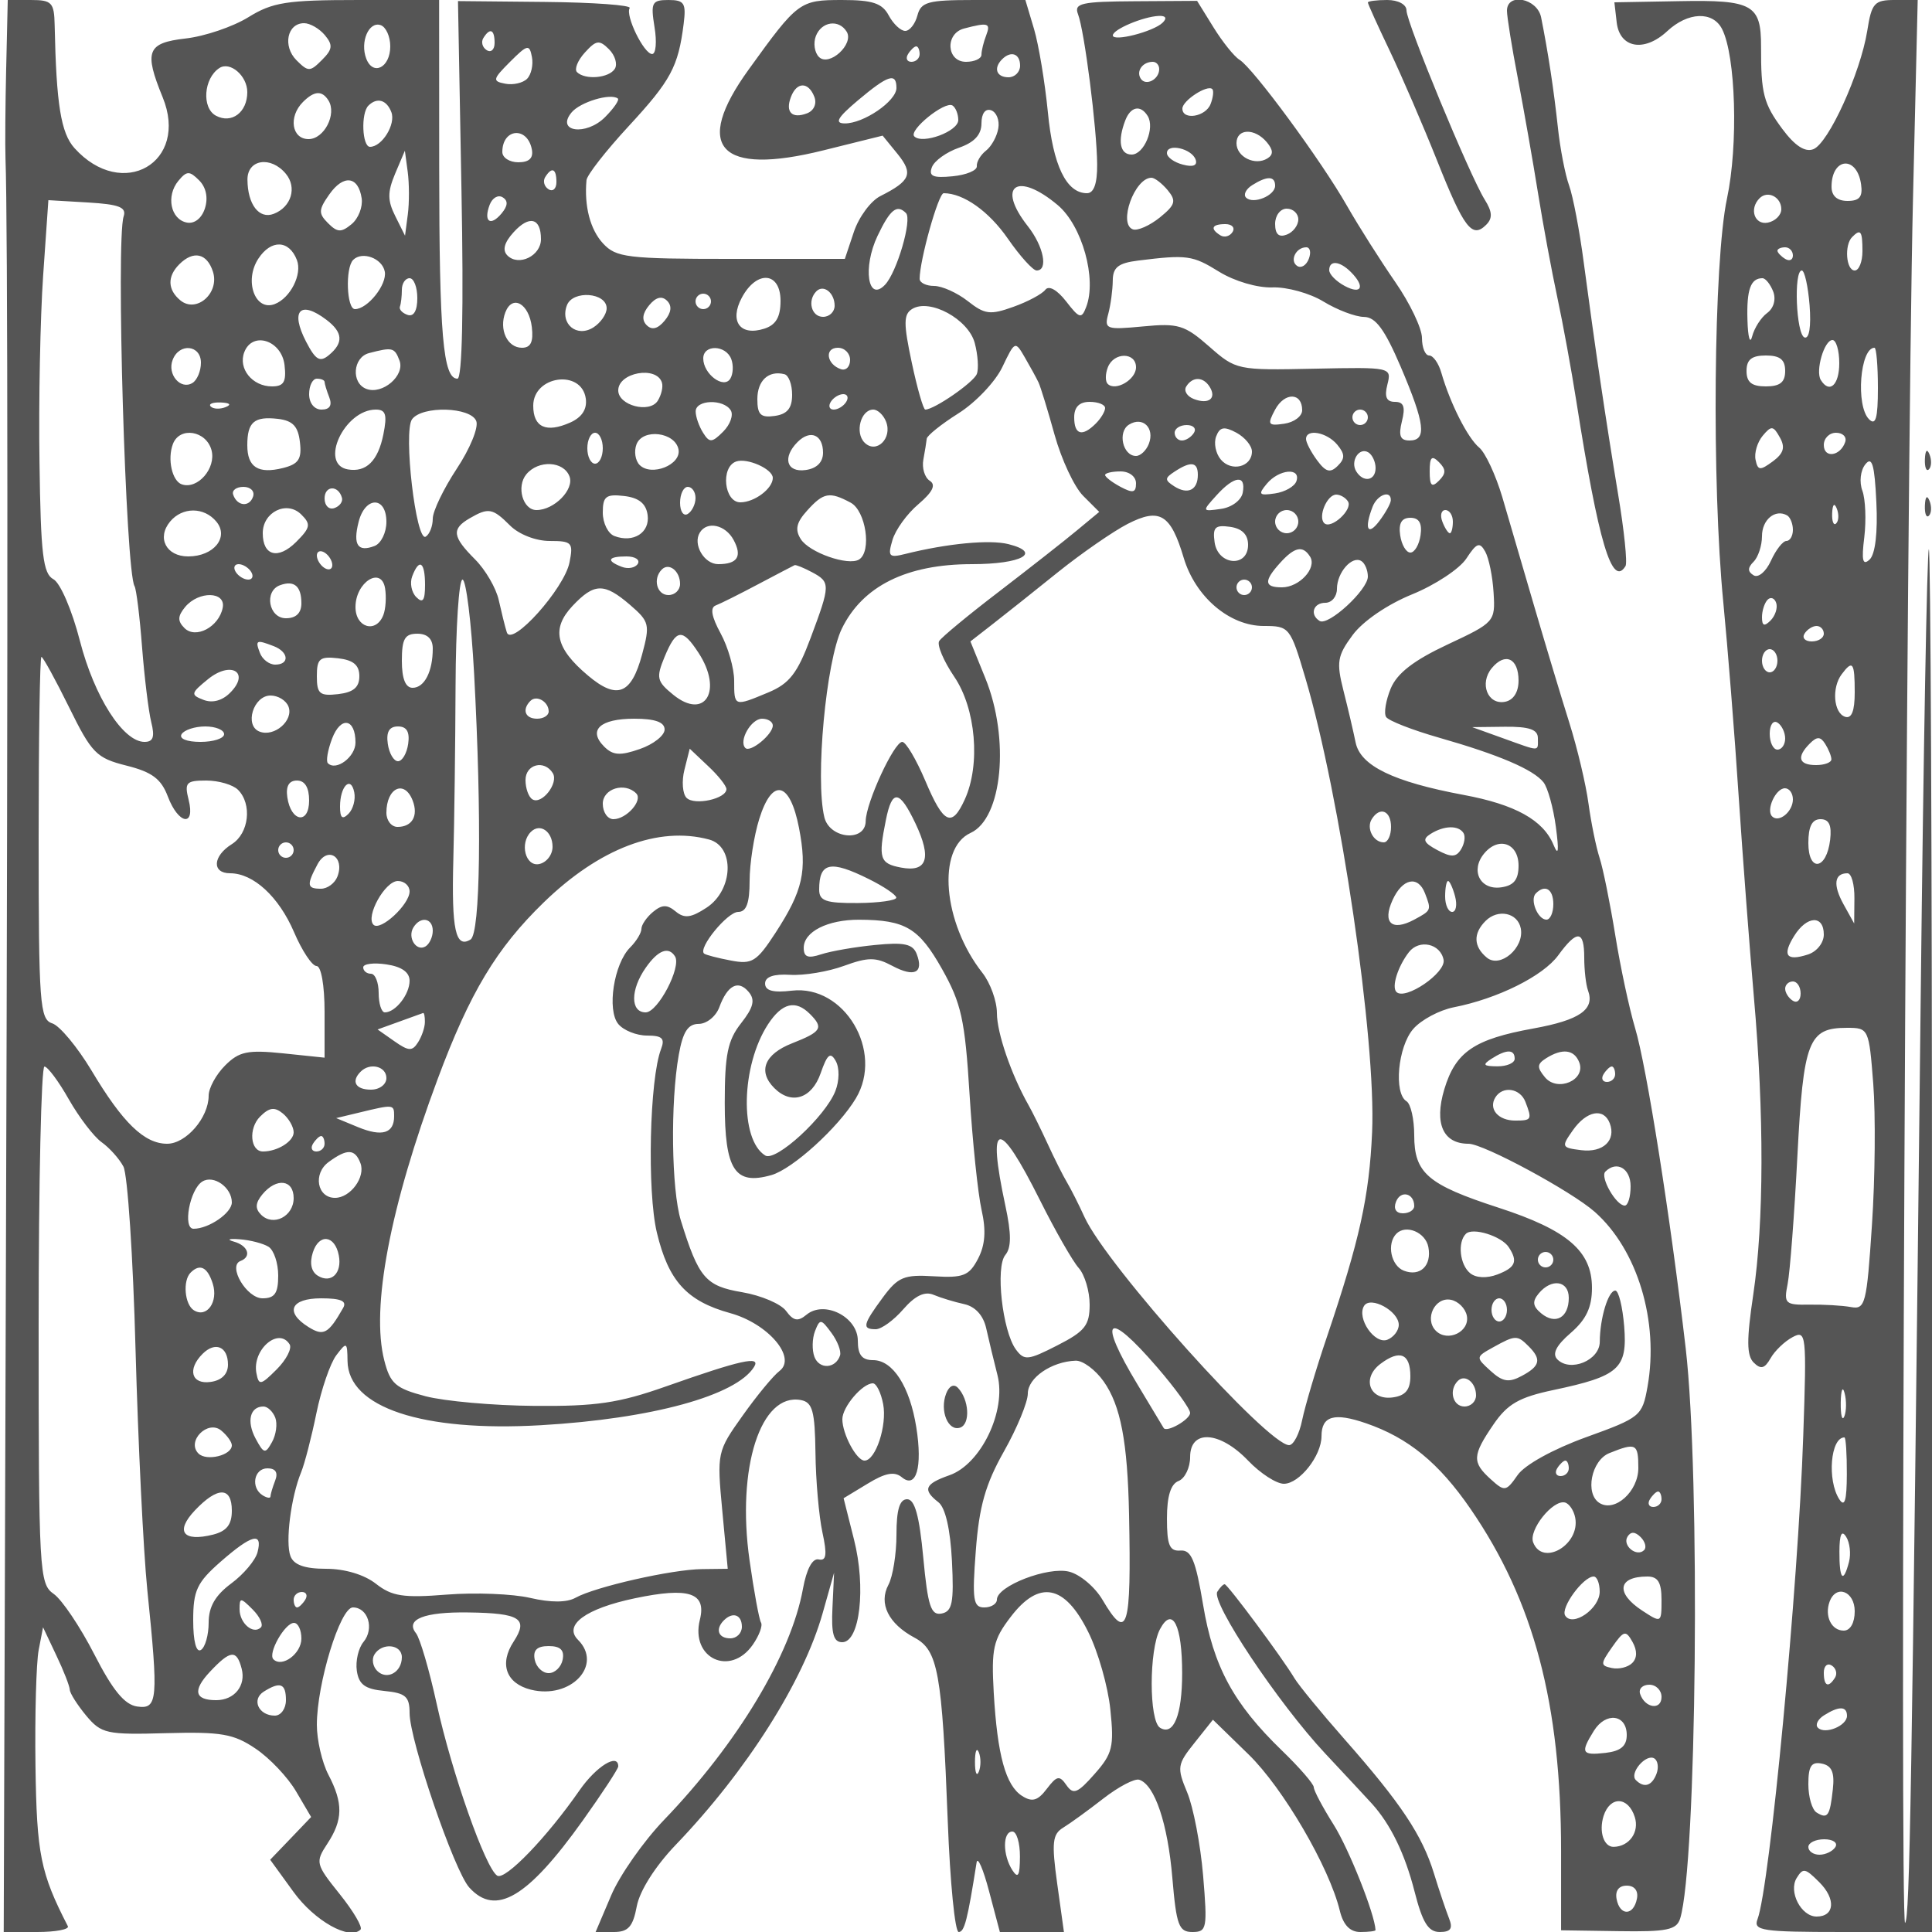 <svg xmlns="http://www.w3.org/2000/svg" version="1.0" width="250" height="250" viewBox="0 0 250 250" preserveAspectRatio="xMidYMid meet">
<g transform="translate(0,250) scale(0.01,-0.01)" fill="#555555" stroke="none">
<path d="M80 24125 c-11 -481 -15 -1010 -9 -1175 30 -789 33 -6102 6 -14125 l-29 -8825 434 0 c239 0 417 34 396 75 -354 688 -403 932 -419 2075 -9 660 10 1333 41 1497 l57 296 171 -362 c95 -198 173 -399 175 -446 2 -47 98 -197 212 -335 196 -234 263 -249 1036 -227 712 19 872 -8 1157 -201 182 -122 418 -372 524 -554 l194 -330 -265 -277 -265 -276 301 -415 c272 -376 725 -631 868 -489 30 31 -91 237 -269 459 -312 389 -318 412 -160 653 203 309 206 524 13 893 -82 158 -149 448 -149 644 0 535 302 1520 466 1520 196 0 280 -274 138 -446 -66 -79 -105 -247 -87 -373 26 -179 106 -238 358 -262 273 -27 325 -72 325 -286 0 -353 578 -2043 772 -2257 342 -378 755 -134 1470 868 252 353 458 668 458 699 0 177 -284 2 -500 -308 -423 -610 -963 -1170 -1066 -1106 -152 94 -588 1332 -783 2221 -96 440 -217 852 -268 916 -143 179 104 278 679 269 668 -9 778 -80 585 -376 -190 -289 -99 -542 221 -623 516 -129 939 317 611 645 -191 191 100 404 734 537 703 148 931 72 843 -278 -124 -497 392 -741 684 -324 83 119 132 249 107 289 -24 39 -91 402 -148 805 -170 1196 144 2173 666 2073 149 -29 180 -143 187 -684 4 -357 45 -820 90 -1028 63 -290 51 -372 -48 -350 -81 18 -157 -123 -204 -380 -154 -850 -846 -2001 -1798 -2991 -264 -275 -572 -714 -683 -975 l-202 -475 235 0 c188 0 248 68 298 334 38 200 238 516 503 793 920 959 1652 2115 1902 2999 l148 524 -21 -450 c-17 -341 14 -450 126 -450 229 0 310 710 152 1331 l-134 532 312 189 c227 139 346 161 441 83 187 -156 270 129 188 644 -84 530 -304 871 -559 871 -145 0 -198 68 -198 252 0 308 -435 527 -665 335 -110 -91 -168 -80 -263 49 -67 92 -323 201 -569 243 -474 80 -563 185 -793 928 -122 397 -137 1527 -27 2143 53 298 118 400 258 401 102 0 222 96 266 214 106 289 247 361 382 198 85 -102 61 -199 -100 -404 -173 -220 -211 -406 -211 -1032 0 -868 130 -1068 605 -932 275 79 867 617 1092 993 364 609 -149 1472 -828 1393 -242 -29 -347 -1 -347 92 0 88 111 126 325 113 179 -11 492 41 696 116 313 114 412 114 625 0 285 -152 410 -92 316 153 -50 130 -161 155 -538 117 -260 -25 -575 -80 -699 -121 -170 -56 -225 -36 -225 84 0 209 308 365 718 364 598 -3 771 -106 1070 -635 252 -448 298 -656 358 -1626 38 -611 108 -1283 155 -1493 61 -269 47 -456 -46 -634 -115 -219 -190 -249 -570 -226 -387 24 -465 -8 -662 -275 -258 -350 -272 -410 -91 -410 73 0 233 116 356 258 154 177 278 236 393 187 93 -39 271 -93 395 -120 143 -31 248 -146 285 -312 32 -145 98 -418 146 -607 118 -464 -214 -1154 -623 -1296 -319 -112 -349 -187 -141 -349 90 -70 154 -349 175 -760 27 -540 4 -653 -134 -680 -138 -27 -178 95 -237 723 -51 543 -110 756 -209 756 -97 0 -138 -135 -138 -457 0 -251 -47 -543 -104 -650 -129 -242 -1 -503 337 -684 305 -163 357 -447 431 -2384 30 -784 93 -1425 141 -1425 75 0 114 154 232 900 13 82 86 -86 162 -375 l139 -525 414 0 415 0 -87 625 c-74 532 -62 640 77 725 90 55 325 225 521 378 196 152 405 262 464 242 200 -65 369 -567 428 -1271 52 -613 84 -699 259 -699 188 0 196 46 139 731 -34 402 -127 886 -206 1075 -135 323 -129 362 95 642 l238 299 461 -449 c446 -434 1045 -1459 1181 -2023 45 -185 132 -275 265 -275 109 0 198 11 197 25 -9 207 -344 1049 -541 1362 -142 225 -258 444 -258 486 0 42 -186 257 -414 477 -625 605 -885 1085 -1018 1883 -97 580 -153 714 -294 703 -140 -11 -174 69 -174 414 0 289 49 447 150 486 82 32 150 172 150 311 0 360 383 336 750 -47 158 -165 366 -300 463 -300 201 0 487 362 487 616 0 262 164 309 576 167 547 -188 942 -512 1351 -1106 821 -1194 1173 -2524 1173 -4429 l0 -1026 743 -11 c627 -10 752 16 798 164 214 693 263 5722 72 7375 -198 1699 -506 3652 -656 4150 -74 248 -190 788 -256 1200 -67 413 -158 863 -203 1000 -45 138 -109 453 -143 700 -33 248 -145 720 -249 1050 -104 330 -307 1005 -452 1500 -144 495 -331 1133 -415 1419 -85 285 -219 573 -298 639 -149 123 -376 572 -490 967 -35 124 -106 225 -158 225 -51 0 -93 102 -93 226 0 125 -156 451 -346 725 -190 275 -472 719 -625 987 -334 586 -1215 1782 -1389 1888 -68 41 -220 230 -337 419 l-213 344 -802 -5 c-697 -4 -793 -26 -739 -167 84 -218 244 -1475 248 -1942 2 -249 -42 -375 -132 -375 -267 0 -440 359 -506 1050 -38 385 -118 869 -179 1075 l-112 375 -672 0 c-589 0 -679 -25 -725 -200 -29 -110 -100 -200 -158 -200 -58 0 -154 90 -213 200 -85 159 -209 200 -604 200 -548 0 -573 -18 -1208 -899 -728 -1007 -380 -1382 968 -1046 l765 190 194 -238 c205 -254 168 -347 -223 -544 -124 -62 -278 -270 -343 -463 l-117 -350 -1472 0 c-1343 0 -1488 17 -1657 200 -166 179 -245 482 -214 819 6 66 252 381 547 700 545 590 640 767 710 1321 34 270 9 310 -197 310 -214 0 -231 -33 -180 -350 32 -192 18 -350 -31 -349 -106 1 -350 499 -290 595 23 37 -468 73 -1090 79 l-1132 11 45 -2443 c29 -1548 10 -2443 -52 -2443 -186 0 -235 562 -236 2724 l-1 2176 -1054 0 c-916 0 -1102 -29 -1415 -223 -199 -123 -564 -247 -812 -275 -498 -57 -540 -165 -297 -759 347 -846 -521 -1347 -1141 -659 -175 195 -235 567 -256 1591 -6 293 -37 325 -307 325 l-300 0 -20 -875z m14965 582 c-119 -117 -645 -251 -645 -165 0 77 392 243 595 252 91 4 109 -29 50 -87z m-10841 -162 c106 -128 100 -184 -38 -321 -154 -155 -178 -155 -330 -3 -181 182 -120 479 99 479 77 0 198 -70 269 -155z m846 -145 c0 -274 -223 -388 -311 -158 -82 215 33 484 186 433 69 -23 125 -147 125 -275z m5906 190 c99 -160 -227 -459 -359 -327 -57 57 -75 179 -40 270 73 189 297 222 399 57z m1805 -48 c-34 -87 -61 -200 -61 -250 0 -51 -90 -92 -200 -92 -253 0 -274 366 -25 431 313 82 347 71 286 -89z m-6361 -98 c0 -86 -46 -128 -102 -93 -56 35 -75 105 -44 156 86 139 146 113 146 -63z m1556 -334 c-75 -121 -384 -148 -490 -43 -36 37 9 151 102 253 147 162 187 167 312 43 79 -79 113 -193 76 -253z m-1136 -130 c-54 -54 -182 -83 -283 -63 -168 32 -162 58 63 283 225 225 251 231 283 63 20 -101 -9 -229 -63 -283z m5080 320 c0 -55 -48 -100 -106 -100 -58 0 -78 45 -44 100 34 55 82 100 106 100 24 0 44 -45 44 -100z m1300 -150 c0 -82 -68 -150 -150 -150 -156 0 -198 118 -83 233 115 115 233 73 233 -83z m-10000 -342 c0 -262 -203 -414 -406 -305 -186 100 -159 483 44 616 139 92 362 -100 362 -311z m11800 298 c0 -136 -176 -225 -240 -122 -60 97 26 216 157 216 46 0 83 -42 83 -94z m-3400 -244 c0 -171 -428 -463 -671 -459 -134 2 -91 76 171 297 391 329 500 365 500 162z m-1062 -116 c34 -88 -6 -178 -94 -212 -196 -75 -285 15 -209 212 75 198 227 198 303 0z m5127 -92 c-63 -166 -365 -215 -365 -59 0 103 324 314 387 252 21 -21 11 -108 -22 -193z m-11414 45 c109 -177 -57 -499 -258 -499 -219 0 -263 290 -73 480 147 147 248 152 331 19z m3577 -216 c-246 -245 -640 -189 -432 62 111 134 500 252 598 181 25 -17 -50 -127 -166 -243z m-2764 66 c60 -156 -120 -449 -276 -449 -102 0 -120 435 -21 533 111 111 236 76 297 -84z m7336 -103 c0 -146 -462 -317 -569 -211 -78 78 395 461 494 400 41 -26 75 -111 75 -189z m518 -106 c-17 -105 -89 -235 -160 -290 -70 -55 -123 -145 -118 -200 6 -55 -136 -114 -314 -131 -254 -25 -312 1 -267 118 31 82 188 195 349 251 200 69 292 169 292 315 0 128 50 196 125 170 69 -24 111 -129 93 -233z m1933 159 c96 -155 -47 -499 -208 -499 -151 0 -184 177 -82 442 69 180 198 206 290 57z m-7969 -432 c22 -113 -35 -167 -175 -167 -114 0 -207 60 -207 133 0 307 324 335 382 34z m9511 92 c84 -101 86 -160 7 -209 -160 -99 -400 19 -400 197 0 192 237 199 393 12z m-921 -226 c25 -75 -35 -98 -166 -63 -113 29 -206 96 -206 149 0 133 325 58 372 -86z m-10195 -708 l-36 -275 -126 253 c-102 203 -102 311 -2 550 l126 297 37 -275 c20 -151 21 -399 1 -550z m-1578 526 c147 -177 70 -431 -157 -518 -189 -73 -338 121 -340 442 -2 264 303 311 497 76z m-1047 -446 c-41 -129 -135 -204 -234 -185 -211 41 -272 344 -110 540 109 131 144 131 269 6 90 -90 118 -225 75 -361z m4548 339 c0 -86 -46 -128 -102 -93 -56 35 -75 105 -44 156 86 139 146 113 146 -63z m-2520 -211 c16 -110 -42 -260 -130 -333 -134 -111 -184 -109 -305 12 -126 126 -124 173 15 371 184 263 377 240 420 -50z m10430 106 c114 -139 100 -189 -103 -354 -131 -105 -287 -174 -347 -153 -194 68 21 668 240 668 42 0 136 -73 210 -161z m1390 58 c0 -129 -285 -245 -376 -154 -38 37 -2 110 79 161 193 122 297 120 297 -7z m-2813 -251 c316 -266 508 -955 368 -1319 -60 -157 -88 -149 -260 74 -117 150 -224 209 -269 149 -42 -55 -228 -155 -415 -221 -297 -107 -369 -98 -588 75 -138 108 -334 196 -436 196 -103 0 -187 42 -187 92 0 241 243 1108 311 1108 256 0 585 -233 832 -590 156 -225 323 -410 371 -410 153 0 91 312 -114 573 -412 523 -139 715 387 273z m-7196 -107 c-146 -175 -238 -107 -154 113 34 88 109 131 167 95 73 -44 68 -110 -13 -208z m-4891 -39 c-101 -303 26 -4599 141 -4785 23 -38 67 -392 97 -786 31 -395 84 -832 119 -973 48 -191 26 -256 -87 -256 -277 0 -649 582 -836 1307 -102 398 -254 750 -343 798 -134 71 -164 321 -180 1515 -12 787 10 1871 47 2410 l68 980 512 -30 c403 -24 501 -62 462 -180z m10123 43 c83 -82 -118 -770 -272 -929 -221 -231 -290 224 -96 633 163 343 251 414 368 296z m5077 -82 c0 -77 -67 -166 -150 -197 -102 -39 -150 5 -150 139 0 108 67 197 150 197 83 0 150 -63 150 -139z m-9800 -256 c0 -216 -289 -356 -434 -211 -68 68 -42 167 80 301 203 224 354 186 354 -90z m8949 93 c-35 -56 -105 -75 -156 -44 -139 86 -113 146 63 146 86 0 128 -46 93 -102z m-12107 -363 c71 -184 -84 -492 -288 -570 -254 -97 -398 303 -211 588 165 252 399 243 499 -18z m13094 16 c-31 -83 -98 -125 -148 -94 -105 65 -21 243 115 243 50 0 65 -67 33 -149z m-14180 -168 c87 -277 -215 -541 -423 -369 -165 137 -170 309 -13 466 183 183 359 144 436 -97z m2223 3 c32 -167 -222 -486 -386 -486 -108 0 -127 533 -23 637 117 117 376 21 409 -151z m10796 -2 c199 -123 496 -210 690 -203 187 7 485 -75 662 -184 178 -108 413 -197 523 -198 150 -1 268 -161 475 -645 315 -739 341 -954 114 -954 -121 0 -145 61 -98 250 47 186 23 250 -91 250 -110 0 -138 65 -97 225 56 223 48 225 -949 204 -994 -21 -1010 -18 -1357 287 -318 279 -401 304 -857 260 -476 -45 -503 -36 -449 163 31 116 57 309 58 430 1 171 71 227 326 259 637 79 706 69 1050 -144z m1705 -4 c189 -189 140 -298 -80 -180 -110 59 -200 150 -200 204 0 132 135 121 280 -24z m-12080 -338 c0 -163 -47 -243 -125 -217 -69 23 -114 72 -100 108 14 37 25 135 25 217 0 83 45 150 100 150 55 0 100 -116 100 -258z m4700 -35 c0 -210 -60 -312 -210 -360 -314 -100 -455 95 -291 401 193 361 501 335 501 -41z m700 -63 c0 -79 -67 -144 -150 -144 -151 0 -206 211 -86 331 93 93 236 -20 236 -187z m-2950 -33 c0 -77 -78 -188 -172 -248 -216 -136 -434 47 -342 287 76 199 514 165 514 -39z m750 -161 c-88 -106 -165 -125 -232 -58 -66 66 -56 152 32 258 88 106 165 125 232 58 66 -66 56 -152 -32 -258z m600 250 c0 -55 -45 -100 -100 -100 -55 0 -100 45 -100 100 0 55 45 100 100 100 55 0 100 -45 100 -100z m-2318 -333 c22 -191 -14 -267 -128 -267 -190 0 -300 236 -215 458 91 236 306 115 343 -191z m5731 -205 c41 -154 53 -334 27 -401 -41 -109 -551 -461 -667 -461 -25 0 -104 274 -175 609 -108 507 -107 624 5 693 227 140 727 -131 810 -440z m-8388 299 c213 -162 222 -298 31 -456 -117 -97 -172 -64 -296 175 -207 401 -76 540 265 281z m-543 -586 c25 -217 -10 -275 -163 -275 -254 0 -440 230 -358 443 106 276 484 154 521 -168z m9757 -225 c26 -55 120 -361 208 -679 89 -318 254 -672 369 -787 l208 -208 -287 -238 c-158 -132 -611 -487 -1007 -791 -397 -303 -746 -592 -777 -642 -31 -50 57 -258 195 -462 280 -412 342 -1137 136 -1588 -168 -369 -275 -318 -512 245 -117 275 -250 500 -297 500 -106 0 -470 -788 -473 -1025 -3 -275 -467 -231 -535 50 -120 494 22 2019 226 2440 269 552 839 835 1683 835 643 0 914 148 473 259 -242 61 -790 9 -1335 -127 -211 -53 -229 -33 -166 179 38 132 189 341 336 465 186 159 230 250 147 303 -66 42 -103 165 -83 273 20 109 40 231 44 272 5 40 189 188 411 328 222 140 477 409 567 598 163 341 166 342 293 122 71 -122 150 -267 176 -322z m-10839 256 c0 -107 -49 -224 -109 -261 -153 -95 -330 110 -257 298 85 224 366 195 366 -37z m2569 30 c75 -195 -221 -448 -429 -368 -199 76 -174 408 35 463 303 79 330 73 394 -95z m4293 19 c31 -80 25 -195 -12 -255 -85 -138 -350 60 -350 262 0 183 291 177 362 -7z m1538 -13 c0 -87 -53 -141 -119 -119 -185 62 -216 277 -39 277 87 0 158 -71 158 -158z m3700 -95 c0 -160 -266 -315 -367 -214 -32 32 -31 128 2 213 76 200 365 200 365 1z m-6135 -197 c18 -55 -7 -161 -54 -236 -106 -167 -511 -60 -511 134 0 233 495 322 565 102z m1685 -158 c0 -175 -63 -251 -225 -274 -182 -26 -225 16 -225 217 0 241 145 375 350 323 55 -13 100 -133 100 -266z m-6050 166 c0 -23 27 -113 61 -200 40 -104 5 -158 -100 -158 -94 0 -161 83 -161 200 0 110 45 200 100 200 55 0 100 -19 100 -42z m3380 -215 c19 -137 -49 -242 -200 -310 -312 -139 -480 -63 -480 217 0 390 625 476 680 93z m8074 150 c92 -149 -15 -230 -206 -156 -88 34 -133 107 -98 162 81 131 221 129 304 -6z m-4704 -193 c-34 -55 -107 -100 -162 -100 -55 0 -72 45 -38 100 34 55 107 100 162 100 55 0 72 -45 38 -100z m5900 -108 c0 -78 -105 -157 -233 -175 -209 -30 -221 -12 -118 181 123 230 351 226 351 -6z m-13931 40 c-72 -29 -159 -26 -192 8 -33 33 26 56 131 52 117 -5 141 -28 61 -60z m6537 -42 c37 -60 -7 -184 -98 -275 -145 -145 -177 -147 -260 -15 -52 83 -96 206 -96 275 -2 154 361 166 454 15z m4844 30 c0 -44 -54 -134 -120 -200 -176 -176 -280 -147 -280 80 0 133 67 200 200 200 110 0 200 -36 200 -80z m-9339 -340 c-69 -344 -222 -495 -460 -454 -375 66 -44 774 362 774 129 0 149 -65 98 -320z m1202 171 c32 -82 -82 -359 -253 -617 -170 -258 -310 -548 -310 -645 0 -98 -41 -202 -91 -233 -126 -78 -293 1361 -177 1519 131 178 761 160 831 -24z m5303 -8 c84 -217 -128 -421 -279 -270 -128 128 -49 427 113 427 58 0 133 -71 166 -157z m6234 57 c0 -55 -45 -100 -100 -100 -55 0 -100 45 -100 100 0 55 45 100 100 100 55 0 100 -45 100 -100z m-13819 -322 c26 -218 -17 -283 -219 -334 -321 -80 -462 10 -462 295 0 300 89 376 396 341 193 -23 262 -96 285 -302z m10985 -21 c-33 -86 -108 -157 -166 -157 -172 0 -242 313 -90 406 177 110 335 -44 256 -249z m584 143 c-34 -55 -104 -100 -156 -100 -52 0 -94 45 -94 100 0 55 70 100 156 100 86 0 128 -45 94 -100z m750 -243 c0 -200 -267 -267 -404 -102 -65 78 -92 212 -59 298 47 123 103 133 262 48 110 -60 201 -169 201 -244z m-13463 18 c62 -233 -178 -511 -383 -443 -127 42 -191 328 -116 524 88 228 431 172 499 -81z m5063 25 c0 -110 -45 -200 -100 -200 -55 0 -100 90 -100 200 0 110 45 200 100 200 55 0 100 -90 100 -200z m980 -16 c37 -199 -351 -353 -503 -201 -57 57 -75 177 -41 267 81 211 501 159 544 -66z m1870 -42 c0 -123 -81 -204 -225 -224 -248 -35 -304 163 -104 363 164 164 329 95 329 -139z m6654 104 c101 -122 102 -180 5 -275 -96 -95 -154 -79 -266 73 -79 107 -143 231 -143 275 0 138 269 89 404 -73z m496 -302 c0 -165 -158 -193 -250 -44 -82 132 38 319 157 246 51 -32 93 -123 93 -202z m-7800 -128 c0 -138 -237 -316 -420 -316 -210 0 -258 455 -55 528 143 51 475 -97 475 -212z m8620 -36 c-93 -93 -120 -67 -120 120 0 187 27 213 120 120 93 -93 93 -147 0 -240z m-11251 56 c65 -169 -197 -436 -427 -436 -177 0 -263 304 -131 463 156 188 482 172 558 -27z m8131 20 c0 -198 -130 -261 -305 -149 -126 81 -126 106 5 191 210 138 300 126 300 -42z m-800 -110 c0 -122 -40 -131 -200 -46 -110 59 -200 128 -200 154 0 25 90 46 200 46 113 0 200 -67 200 -154z m2076 29 c-23 -69 -148 -141 -279 -160 -207 -30 -221 -14 -105 125 157 189 443 215 384 35z m-695 -150 c-18 -98 -143 -191 -282 -210 -246 -35 -247 -34 -58 175 231 256 385 272 340 35z m-12806 -50 c-47 -142 -208 -126 -258 25 -19 55 41 100 133 100 92 0 148 -56 125 -125z m1150 -17 c14 -50 -31 -110 -100 -133 -69 -23 -125 33 -125 125 0 169 179 176 225 8z m4575 -2 c0 -79 -45 -172 -100 -206 -55 -34 -100 31 -100 144 0 113 45 206 100 206 55 0 100 -65 100 -144z m-620 -218 c33 -230 -184 -368 -430 -274 -82 31 -150 168 -150 303 0 210 41 242 275 215 191 -22 284 -97 305 -244z m2627 158 c197 -105 276 -633 109 -736 -140 -86 -644 90 -754 264 -78 123 -57 216 83 370 211 234 289 248 562 102z m6436 15 c65 -105 -221 -366 -308 -280 -83 84 37 369 156 369 53 0 122 -40 152 -89z m554 14 c-2 -41 -69 -162 -150 -269 -150 -198 -196 -99 -86 186 61 159 242 223 236 83z m-14165 -538 c-233 -232 -432 -180 -432 114 0 274 311 426 497 243 129 -127 121 -171 -65 -357z m1168 260 c0 -139 -69 -280 -154 -312 -216 -83 -281 14 -206 310 84 336 360 337 360 2z m-2200 3 c167 -202 -34 -450 -365 -450 -284 0 -409 240 -234 451 159 191 440 191 599 -1z m3800 -50 c115 -115 333 -200 513 -200 288 0 308 -21 256 -279 -68 -339 -750 -1099 -811 -903 -23 72 -69 260 -104 416 -34 156 -173 394 -308 529 -292 292 -305 392 -71 529 246 143 299 134 525 -92z m8717 -418 c152 -507 593 -882 1036 -882 331 0 343 -14 539 -675 451 -1522 916 -4683 863 -5875 -37 -835 -161 -1395 -585 -2650 -140 -412 -283 -896 -320 -1075 -36 -179 -112 -325 -169 -325 -277 0 -2358 2319 -2647 2950 -75 165 -178 368 -227 450 -50 83 -163 308 -251 500 -89 193 -200 418 -247 500 -223 394 -409 934 -409 1190 0 156 -85 391 -189 523 -510 649 -591 1609 -152 1809 412 188 510 1218 191 2003 l-193 475 289 225 c159 124 540 426 846 673 307 246 712 526 900 623 415 212 556 127 725 -439z m1483 468 c0 -82 -67 -150 -150 -150 -82 0 -150 68 -150 150 0 83 68 150 150 150 83 0 150 -67 150 -150z m2000 0 c0 -82 -18 -150 -39 -150 -22 0 -66 68 -97 150 -32 83 -14 150 39 150 53 0 97 -67 97 -150z m-418 -175 c-18 -124 -77 -225 -132 -225 -55 0 -114 101 -132 225 -22 155 19 225 132 225 113 0 154 -70 132 -225z m-8889 -62 c114 -213 50 -313 -199 -313 -183 0 -333 257 -238 409 94 153 331 101 437 -96z m6657 -63 c0 -298 -390 -268 -433 33 -27 194 6 227 200 200 155 -22 233 -100 233 -233z m3177 -621 c23 -373 13 -384 -596 -669 -439 -206 -653 -372 -735 -569 -63 -153 -91 -319 -60 -368 30 -49 338 -169 684 -268 777 -222 1221 -412 1353 -578 55 -70 127 -329 160 -577 42 -317 33 -385 -31 -231 -133 320 -496 521 -1163 645 -910 170 -1334 376 -1397 677 -29 143 -100 446 -158 674 -93 368 -79 450 120 719 133 179 449 395 768 525 298 121 614 330 702 463 134 205 173 219 245 90 47 -84 96 -324 108 -533z m-15027 359 c0 -55 -45 -72 -100 -38 -55 34 -100 107 -100 162 0 55 45 72 100 38 55 -34 100 -107 100 -162z m12653 108 c90 -147 -140 -396 -365 -396 -231 0 -237 80 -23 317 188 208 295 229 388 79z m-8700 -92 c-33 -52 -125 -70 -206 -39 -207 79 -183 135 59 135 113 0 179 -43 147 -96z m9447 -165 c0 -172 -512 -643 -624 -574 -131 81 -83 235 74 235 83 0 150 81 150 180 0 212 196 435 316 360 46 -28 84 -119 84 -201z m-14450 61 c34 -55 17 -100 -38 -100 -55 0 -128 45 -162 100 -34 55 -17 100 38 100 55 0 128 -45 162 -100z m2250 -170 c0 -201 -29 -241 -113 -157 -63 63 -86 184 -53 270 91 239 166 188 166 -113z m3300 14 c0 -79 -67 -144 -150 -144 -151 0 -206 211 -86 331 93 93 236 -20 236 -187z m1707 152 c241 -129 240 -162 -18 -852 -171 -457 -274 -590 -547 -704 -443 -185 -442 -185 -442 152 0 160 -79 436 -175 612 -118 217 -139 334 -63 362 61 23 309 147 550 275 241 127 452 238 470 246 17 7 118 -34 225 -91z m-5546 -553 c-93 -243 -361 -167 -361 102 0 322 335 534 383 242 18 -111 8 -266 -22 -344z m-1061 151 c0 -127 -69 -194 -200 -194 -224 0 -286 353 -75 428 182 66 275 -13 275 -234z m2235 -910 c101 -1881 81 -3362 -46 -3441 -194 -120 -247 125 -223 1028 13 484 26 1498 29 2254 3 756 43 1375 90 1375 46 0 114 -547 150 -1216z m10065 1116 c0 -55 -45 -100 -100 -100 -55 0 -100 45 -100 100 0 55 45 100 100 100 55 0 100 -45 100 -100z m-8046 -228 c249 -215 259 -253 155 -640 -140 -519 -324 -591 -701 -273 -420 353 -476 606 -200 900 282 299 410 302 746 13z m-5272 -36 c-49 -249 -350 -408 -495 -263 -91 91 -89 154 9 273 175 210 528 203 486 -10z m2718 -528 c0 -298 -108 -508 -261 -508 -92 0 -139 118 -139 350 0 283 38 350 200 350 130 0 200 -67 200 -192z m3438 -54 c320 -488 87 -878 -325 -545 -215 175 -225 220 -113 492 151 363 229 373 438 53z m-5496 85 c195 -75 208 -239 19 -239 -77 0 -166 68 -197 150 -65 168 -48 176 178 89z m-2649 -789 c294 -598 354 -659 744 -757 331 -83 449 -172 535 -400 137 -362 358 -398 269 -43 -56 224 -32 250 228 250 160 0 345 -54 411 -120 185 -185 142 -564 -80 -703 -248 -155 -261 -377 -22 -377 301 0 630 -303 827 -762 103 -241 234 -438 291 -438 60 0 104 -251 104 -593 l0 -593 -537 56 c-459 47 -569 24 -750 -157 -117 -117 -213 -293 -213 -391 0 -284 -292 -622 -537 -622 -295 0 -574 269 -979 948 -183 304 -411 579 -508 610 -161 51 -176 249 -176 2399 0 1289 16 2343 36 2343 20 0 181 -293 357 -650z m3757 400 c0 -144 -77 -209 -275 -232 -238 -27 -275 4 -275 232 0 228 37 259 275 232 198 -23 275 -88 275 -232z m15000 -57 c0 -149 -66 -253 -175 -274 -225 -43 -335 238 -171 436 173 208 346 128 346 -162z m-16672 -157 c-102 -103 -230 -137 -345 -92 -169 65 -165 86 58 267 298 243 551 89 287 -175z m755 -179 c69 -179 -183 -398 -374 -324 -200 76 -81 467 142 467 98 0 202 -64 232 -143z m3367 -63 c0 -52 -67 -94 -150 -94 -155 0 -199 118 -86 231 80 80 236 -11 236 -137z m-2500 -403 c0 -185 -251 -373 -357 -267 -27 26 -2 170 54 318 112 295 303 263 303 -51z m4000 169 c0 -77 -144 -191 -320 -252 -255 -89 -348 -83 -462 31 -213 213 -54 361 388 361 271 0 394 -44 394 -140z m1400 52 c0 -116 -291 -354 -355 -291 -90 91 74 379 216 379 76 0 139 -39 139 -88z m-7100 -112 c0 -55 -138 -100 -306 -100 -178 0 -280 42 -244 100 34 55 172 100 306 100 134 0 244 -45 244 -100z m2382 -125 c-18 -124 -77 -225 -132 -225 -55 0 -114 101 -132 225 -22 155 19 225 132 225 113 0 154 -70 132 -225z m14618 75 c0 -180 40 -179 -450 -3 l-400 144 425 5 c313 3 425 -36 425 -146z m-10500 -661 c0 -125 -413 -216 -516 -113 -52 52 -65 217 -27 365 l68 271 237 -224 c131 -122 238 -257 238 -299z m-2247 207 c80 -129 -143 -414 -264 -339 -49 30 -89 142 -89 249 0 205 243 267 353 90z m-3153 -354 c0 -314 -235 -279 -282 41 -21 144 21 217 125 217 102 0 157 -90 157 -258z m509 -173 c-79 -79 -109 -53 -109 94 0 265 140 405 184 185 19 -93 -14 -218 -75 -279z m831 172 c76 -198 -7 -341 -196 -341 -79 0 -144 82 -144 183 0 324 234 433 340 158z m2892 93 c91 -90 -125 -334 -294 -334 -76 0 -138 90 -138 200 0 195 284 283 432 134z m2107 -446 c108 -558 52 -810 -303 -1357 -245 -376 -304 -413 -579 -360 -169 32 -324 72 -346 90 -82 70 302 539 441 539 106 0 148 114 148 402 0 220 56 582 125 802 168 538 397 487 514 -116z m1508 55 c212 -448 151 -634 -189 -569 -274 52 -295 118 -195 614 81 405 175 394 384 -45z m6153 -43 c0 -110 -42 -200 -94 -200 -134 0 -229 182 -156 300 105 169 250 111 250 -100z m-10850 -257 c0 -105 -79 -205 -175 -224 -176 -34 -253 269 -106 416 118 119 281 7 281 -192z m11788 177 c27 -44 12 -138 -32 -210 -64 -104 -127 -106 -307 -10 -179 96 -197 140 -88 209 174 110 362 115 427 11z m-9763 -83 c336 -90 315 -655 -32 -882 -201 -132 -287 -143 -400 -49 -111 92 -177 90 -293 -6 -82 -68 -150 -167 -150 -219 0 -53 -66 -161 -146 -241 -211 -211 -303 -810 -153 -991 68 -82 235 -149 372 -149 196 0 234 -37 181 -175 -149 -388 -182 -1841 -54 -2375 150 -627 388 -887 950 -1042 489 -135 864 -575 637 -748 -80 -60 -295 -321 -478 -579 -329 -462 -333 -479 -263 -1225 l71 -756 -333 -4 c-390 -4 -1381 -229 -1635 -370 -113 -64 -321 -65 -587 -3 -227 53 -713 72 -1081 43 -563 -45 -709 -22 -916 140 -150 118 -402 194 -645 194 -277 0 -418 50 -461 163 -69 178 6 768 138 1087 45 110 134 453 197 762 63 308 179 646 257 750 135 178 143 175 146 -72 7 -602 966 -921 2503 -832 1434 83 2528 383 2758 755 91 147 -168 90 -1143 -254 -606 -214 -903 -258 -1700 -251 -531 4 -1165 61 -1409 125 -387 102 -456 162 -533 462 -175 680 73 1986 691 3644 416 1117 761 1691 1372 2284 721 700 1483 990 2139 814z m-5375 -137 c0 -55 -45 -100 -100 -100 -55 0 -100 45 -100 100 0 55 45 100 100 100 55 0 100 -45 100 -100z m15850 -201 c0 -182 -61 -258 -225 -281 -273 -39 -402 219 -220 438 187 225 445 134 445 -157z m-15284 -142 c-33 -86 -129 -157 -213 -157 -182 0 -188 47 -44 317 128 238 356 96 257 -160z m6877 -32 c194 -96 353 -204 355 -240 1 -36 -223 -68 -498 -70 -414 -3 -500 27 -500 174 0 353 145 384 643 136z m-5943 -160 c0 -169 -379 -520 -467 -431 -106 106 149 566 315 566 84 0 152 -61 152 -135z m13139 -23 c85 -221 84 -222 -141 -343 -288 -154 -413 -40 -278 255 127 280 329 322 419 88z m390 -42 c29 -110 11 -200 -38 -200 -50 0 -91 90 -91 200 0 110 17 200 38 200 21 0 62 -90 91 -200z m1271 -100 c0 -110 -40 -200 -89 -200 -113 0 -218 260 -137 340 120 121 226 55 226 -140z m-421 -314 c48 -250 -267 -521 -440 -377 -172 143 -178 312 -16 474 161 161 417 107 456 -97z m-14079 -30 c0 -79 -42 -170 -93 -202 -119 -73 -239 114 -157 246 92 149 250 121 250 -44z m14900 -348 c0 -160 22 -352 49 -425 90 -245 -106 -382 -705 -491 -770 -139 -1009 -303 -1155 -788 -132 -443 -16 -704 314 -704 194 0 1333 -615 1635 -883 552 -490 831 -1416 681 -2260 -68 -381 -91 -400 -797 -655 -425 -154 -792 -357 -884 -489 -150 -215 -168 -217 -348 -54 -243 220 -239 307 35 708 182 266 331 352 775 446 852 180 960 277 917 824 -21 255 -72 463 -115 463 -91 0 -199 -355 -201 -663 -1 -240 -382 -397 -549 -227 -70 71 -15 180 173 342 201 174 275 332 275 583 0 476 -317 748 -1210 1038 -917 298 -1090 447 -1090 937 0 208 -45 406 -100 440 -167 103 -112 706 87 935 102 118 338 244 525 281 567 111 1156 404 1352 673 244 334 336 326 336 -31z m-1820 -28 c32 -169 -497 -529 -610 -416 -66 65 18 330 161 515 134 172 409 111 449 -99z m-9945 44 c85 -138 -222 -724 -380 -724 -199 0 -199 293 1 578 159 228 296 280 379 146z m-3435 -315 c0 -176 -182 -409 -320 -409 -44 0 -80 113 -80 250 0 138 -45 250 -100 250 -55 0 -100 37 -100 83 0 45 135 63 300 38 197 -29 300 -101 300 -212z m5180 -429 c181 -181 151 -230 -230 -380 -359 -141 -447 -363 -230 -580 221 -221 485 -136 599 192 87 249 127 281 196 158 49 -88 47 -255 -5 -387 -129 -331 -770 -920 -908 -835 -334 207 -313 1164 37 1699 181 276 355 319 541 133z m-4982 -105 c0 -69 -40 -187 -89 -263 -74 -117 -121 -115 -305 14 l-218 153 282 102 c155 57 293 107 307 111 14 4 24 -48 23 -117z m14102 -475 c0 -55 -101 -99 -225 -98 -182 1 -196 20 -75 98 194 125 300 125 300 0z m836 -48 c87 -228 -282 -387 -444 -192 -106 128 -104 171 14 246 211 133 365 114 430 -54z m-19545 -478 c133 -233 324 -483 424 -554 101 -72 228 -213 282 -315 54 -101 125 -1167 157 -2370 33 -1202 101 -2599 152 -3106 146 -1429 135 -1549 -131 -1511 -163 23 -317 211 -555 676 -182 355 -418 706 -525 781 -187 130 -195 280 -195 3481 0 1839 34 3344 75 3343 41 0 184 -191 316 -425z m4109 276 c0 -83 -89 -150 -200 -150 -199 0 -260 107 -133 233 121 122 333 69 333 -83z m15900 50 c0 -55 -48 -100 -106 -100 -58 0 -78 45 -44 100 34 55 82 100 106 100 24 0 44 -45 44 -100z m-1161 -358 c88 -229 81 -242 -133 -242 -220 0 -348 151 -256 300 95 153 321 119 389 -58z m-15939 -394 c0 -117 -209 -248 -397 -248 -165 0 -190 299 -38 451 120 120 188 129 296 40 76 -63 139 -173 139 -243z m1300 208 c0 -222 -156 -269 -467 -141 l-283 117 300 72 c447 108 450 107 450 -48z m15730 -90 c85 -222 -85 -384 -369 -349 -256 32 -260 42 -108 258 177 252 399 294 477 91z m-16630 -266 c0 -55 -48 -100 -106 -100 -58 0 -78 45 -44 100 34 55 82 100 106 100 24 0 44 -45 44 -100z m9257 -730 c198 -396 424 -791 502 -878 77 -87 141 -300 141 -473 0 -269 -61 -346 -418 -528 -381 -195 -429 -199 -537 -52 -174 239 -266 1065 -136 1222 79 95 79 273 0 640 -240 1119 -89 1142 448 69z m-8793 479 c69 -179 -129 -449 -329 -449 -232 0 -288 314 -82 464 239 175 340 172 411 -15z m16436 -299 c0 -137 -34 -250 -76 -250 -112 0 -322 368 -251 439 146 147 327 42 327 -189z m-18100 -209 c0 -136 -298 -341 -495 -341 -144 0 -49 511 113 611 146 91 382 -76 382 -270z m800 56 c0 -238 -265 -372 -422 -215 -79 79 -74 152 18 264 182 218 404 191 404 -49z m14500 -103 c0 -52 -66 -94 -147 -94 -89 0 -124 59 -89 149 59 154 236 113 236 -55z m183 -531 c46 -240 -106 -386 -316 -306 -169 65 -226 350 -97 480 124 123 377 17 413 -174z m1040 -1 c122 -185 88 -264 -148 -354 -135 -51 -275 -45 -350 16 -135 108 -167 400 -57 510 87 88 460 -28 555 -172z m-16048 5 c69 -44 125 -211 125 -373 0 -229 -45 -294 -203 -294 -206 0 -453 419 -285 483 148 56 98 200 -87 251 -96 27 -62 41 75 30 138 -10 306 -54 375 -97z m909 -111 c45 -230 -99 -370 -271 -264 -86 53 -109 162 -65 301 79 249 285 227 336 -37z m15716 -56 c0 -55 -45 -100 -100 -100 -55 0 -100 45 -100 100 0 55 45 100 100 100 55 0 100 -45 100 -100z m-17347 -310 c75 -235 -77 -449 -244 -345 -120 74 -147 384 -42 488 120 120 218 71 286 -143z m17547 -184 c0 -256 -172 -353 -356 -201 -111 92 -119 154 -33 258 166 200 389 167 389 -57z m-15860 -131 c-191 -335 -253 -369 -449 -246 -309 193 -230 371 165 371 256 0 336 -35 284 -125z m13660 -218 c0 -75 -67 -161 -148 -193 -165 -63 -399 279 -301 438 83 133 449 -67 449 -245z m881 117 c40 -207 -249 -346 -401 -194 -152 152 -13 441 194 401 95 -18 189 -112 207 -207z m519 76 c0 -82 -45 -150 -100 -150 -55 0 -100 68 -100 150 0 83 45 150 100 150 55 0 100 -67 100 -150z m-8630 -590 c-57 -171 -268 -183 -331 -18 -33 87 -30 237 7 333 64 163 78 161 212 -21 80 -108 130 -240 112 -294z m4105 -154 c234 -271 425 -536 425 -589 0 -86 -308 -261 -343 -194 -8 15 -159 266 -336 559 -527 872 -400 984 254 224z m-11227 298 c32 -53 -43 -199 -168 -324 -206 -206 -231 -211 -262 -49 -58 303 287 603 430 373z m16032 -24 c170 -170 150 -257 -88 -384 -167 -90 -248 -77 -404 65 -194 176 -194 179 33 305 288 160 313 160 459 14z m-16830 -238 c0 -123 -81 -204 -225 -224 -248 -35 -304 163 -104 363 164 164 329 95 329 -139z m15300 -150 c0 -175 -63 -251 -225 -274 -302 -43 -410 246 -163 433 251 190 388 134 388 -159z m-3969 -67 c220 -311 310 -781 329 -1725 30 -1489 -20 -1649 -344 -1101 -97 165 -291 329 -432 364 -274 69 -934 -186 -934 -361 0 -56 -74 -102 -164 -102 -143 0 -158 97 -109 736 43 571 125 859 364 1283 170 301 309 638 309 749 0 203 305 413 618 425 93 4 256 -117 363 -268z m4819 -181 c0 -79 -67 -144 -150 -144 -151 0 -206 211 -86 331 93 93 236 -20 236 -187z m-7672 -112 c53 -276 -97 -732 -241 -732 -103 0 -287 343 -287 536 0 159 260 464 395 464 45 0 105 -121 133 -268z m-7866 -176 c30 -79 11 -221 -42 -316 -87 -157 -106 -153 -213 46 -119 223 -72 414 102 414 54 0 122 -65 153 -144z m-562 -358 c0 -130 -328 -210 -432 -106 -159 159 122 441 295 297 75 -62 137 -148 137 -191z m18200 -294 c0 -303 -303 -576 -502 -453 -192 119 -107 552 127 646 346 139 375 124 375 -193z m-900 -4 c0 -55 -48 -100 -106 -100 -58 0 -78 45 -44 100 34 55 82 100 106 100 24 0 44 -45 44 -100z m-16739 -158 c-34 -87 -61 -180 -61 -206 0 -26 -45 -20 -100 14 -159 98 -116 350 61 350 105 0 140 -54 100 -158z m-561 -390 c0 -180 -67 -265 -244 -310 -389 -97 -492 41 -234 314 294 310 478 309 478 -4z m18500 148 c0 -55 -48 -100 -106 -100 -58 0 -78 45 -44 100 34 55 82 100 106 100 24 0 44 -45 44 -100z m-1117 -238 c68 -349 -422 -637 -544 -320 -61 159 254 554 411 516 55 -14 115 -102 133 -196z m892 -420 c-95 -96 -286 59 -215 174 42 68 98 66 170 -6 58 -58 79 -134 45 -168z m-17943 -29 c-27 -103 -180 -285 -340 -403 -206 -153 -292 -301 -292 -507 0 -160 -45 -319 -100 -353 -61 -38 -100 112 -100 384 0 385 48 488 353 756 405 355 550 392 479 123z m17368 -509 c0 -221 -352 -463 -447 -309 -62 100 234 505 369 505 43 0 78 -88 78 -196z m800 -106 c0 -300 -2 -301 -250 -139 -348 228 -315 441 67 441 137 0 183 -76 183 -302z m-17550 2 c-34 -55 -82 -100 -106 -100 -24 0 -44 45 -44 100 0 55 48 100 106 100 58 0 78 -45 44 -100z m10131 -416 c128 -256 257 -709 287 -1006 50 -481 28 -571 -204 -833 -220 -250 -276 -272 -364 -145 -90 130 -124 124 -255 -48 -116 -153 -188 -174 -318 -92 -213 135 -321 525 -368 1336 -32 570 -7 686 218 980 369 485 700 422 1004 -192z m-10705 58 c-99 -98 -276 53 -276 235 0 153 13 153 169 -3 93 -93 141 -197 107 -232z m6224 8 c0 -83 -67 -150 -150 -150 -156 0 -198 118 -83 233 115 115 233 73 233 -83z m5697 -600 c0 -543 -110 -815 -286 -707 -144 89 -144 1008 0 1277 161 301 286 52 286 -570z m-11397 447 c0 -195 -250 -380 -362 -268 -76 75 148 471 266 471 53 0 96 -91 96 -203z m17221 -316 c-55 -55 -173 -84 -263 -65 -151 31 -150 53 3 271 152 216 176 222 264 66 62 -112 61 -207 -4 -272z m-15921 75 c0 -196 -194 -302 -320 -176 -56 56 -72 151 -35 211 98 159 355 133 355 -35z m2081 -31 c-19 -96 -100 -175 -181 -175 -81 0 -162 79 -181 175 -24 123 30 175 181 175 151 0 205 -52 181 -175z m-4154 -117 c58 -221 -94 -408 -330 -408 -280 0 -307 126 -80 368 265 282 345 290 410 40z m573 -408 c0 -110 -65 -200 -144 -200 -209 0 -305 207 -144 310 214 135 288 107 288 -110z m17800 42 c0 -177 -215 -146 -277 39 -22 66 32 119 119 119 87 0 158 -71 158 -158z m-450 -493 c0 -143 -78 -208 -275 -231 -309 -35 -328 0 -150 286 155 248 425 213 425 -55z m-8384 -474 c-28 -69 -50 -12 -50 125 0 138 22 194 50 125 28 -69 28 -181 0 -250z m8769 -28 c-60 -157 -161 -188 -267 -81 -89 88 132 346 239 280 46 -29 59 -118 28 -199z m-281 -559 c62 -195 -71 -382 -273 -386 -128 -3 -194 198 -131 399 84 262 319 254 404 -13z m-7956 -513 c-1 -247 -24 -289 -98 -175 -127 197 -127 500 0 500 55 0 99 -146 98 -325z m7984 -543 c-43 -223 -220 -228 -263 -7 -21 109 28 175 131 175 100 0 152 -66 132 -168z"/>
<path d="M17700 24968 c0 -18 127 -299 283 -625 155 -326 431 -965 612 -1419 349 -878 454 -1015 636 -833 85 85 80 168 -19 326 -194 311 -1012 2289 -1012 2448 0 77 -107 135 -250 135 -137 0 -250 -15 -250 -32z"/>
<path d="M19500 24861 c0 -77 63 -471 141 -875 77 -405 195 -1073 261 -1486 66 -412 179 -1020 250 -1350 71 -330 182 -937 247 -1350 286 -1821 461 -2408 635 -2125 26 41 -17 458 -95 925 -162 977 -303 1929 -445 3000 -54 413 -140 863 -190 1000 -50 138 -116 475 -145 750 -53 491 -127 976 -217 1425 -50 248 -442 324 -442 86z"/>
<path d="M20920 24710 c39 -334 357 -389 653 -114 268 250 590 263 710 29 178 -347 212 -1501 64 -2195 -173 -815 -199 -3680 -47 -5230 56 -577 146 -1702 198 -2500 53 -797 142 -1967 197 -2600 134 -1518 131 -2916 -8 -3853 -87 -583 -86 -788 6 -879 92 -91 142 -78 218 56 53 95 181 218 284 273 178 95 184 41 139 -1274 -65 -1955 -434 -5845 -592 -6258 -57 -148 59 -165 1097 -165 l1161 0 0 8967 c0 4931 -18 8948 -41 8925 -23 -23 -70 -2629 -105 -5792 -116 -10393 -142 -11921 -202 -11982 -72 -71 14 18594 102 22307 l61 2575 -295 0 c-266 0 -301 -38 -358 -400 -88 -546 -502 -1456 -698 -1531 -107 -41 -239 45 -399 260 -244 328 -279 461 -277 1068 1 544 -109 606 -1056 588 l-842 -15 30 -260z m3162 -2093 c24 -163 -19 -217 -175 -217 -134 0 -207 65 -207 183 0 380 327 409 382 34z m-1032 -324 c0 -77 -79 -155 -175 -174 -172 -33 -244 179 -106 316 105 105 281 16 281 -142z m1050 -543 c0 -137 -45 -250 -100 -250 -112 0 -137 330 -33 433 110 111 133 79 133 -183z m-900 -56 c0 -58 -45 -78 -100 -44 -55 34 -100 82 -100 106 0 24 45 44 100 44 55 0 100 -48 100 -106z m216 -644 c21 -273 -4 -437 -65 -417 -109 37 -143 867 -36 867 36 0 81 -203 101 -450z m-471 178 c39 -102 7 -216 -78 -278 -79 -58 -166 -194 -194 -302 -27 -109 -55 -14 -61 210 -12 395 41 542 194 542 40 0 102 -78 139 -172z m855 -928 c0 -283 -127 -399 -239 -217 -72 116 44 517 151 517 48 0 88 -135 88 -300z m500 -320 c0 -393 -28 -492 -115 -405 -174 174 -116 925 71 925 24 0 44 -234 44 -520z m-1200 220 c0 -147 -67 -200 -250 -200 -183 0 -250 53 -250 200 0 147 67 200 250 200 183 0 250 -53 250 -200z m-161 -1171 c-164 -121 -193 -118 -222 21 -19 88 23 228 92 311 112 134 137 132 222 -21 73 -129 49 -207 -92 -311z m938 252 c-62 -185 -277 -216 -277 -39 0 87 71 158 158 158 87 0 141 -53 119 -119z m316 -1521 c-90 -84 -107 -14 -69 290 26 220 15 490 -25 600 -42 113 -25 262 38 341 87 110 120 -1 143 -490 19 -392 -14 -672 -87 -741z m-433 467 c-33 -33 -56 26 -52 131 5 117 28 141 60 61 29 -72 26 -159 -8 -192z m-560 -83 c0 -79 -38 -144 -84 -144 -46 0 -136 -115 -200 -256 -65 -142 -165 -226 -225 -188 -78 48 -78 97 0 175 60 60 109 209 109 331 0 214 171 356 325 269 41 -24 75 -108 75 -187z m-289 -1173 c-81 -81 -111 -70 -111 42 0 85 33 186 73 227 40 40 90 21 111 -42 21 -64 -12 -166 -73 -227z m689 -171 c0 -55 -70 -100 -156 -100 -86 0 -128 45 -94 100 34 55 104 100 156 100 52 0 94 -45 94 -100z m-600 -350 c0 -82 -45 -150 -100 -150 -55 0 -100 68 -100 150 0 83 45 150 100 150 55 0 100 -67 100 -150z m1000 -408 c0 -243 -40 -345 -125 -317 -149 50 -175 375 -44 550 143 191 169 155 169 -233z m-900 -598 c0 -79 -45 -144 -100 -144 -55 0 -100 93 -100 206 0 113 45 178 100 144 55 -34 100 -127 100 -206z m598 -269 c1 -41 -88 -75 -198 -75 -226 0 -256 104 -81 279 93 93 138 92 199 -5 43 -68 80 -158 80 -199z m-498 -519 c0 -159 -181 -308 -269 -220 -82 82 46 364 166 364 57 0 103 -65 103 -144z m482 -523 c-46 -390 -282 -424 -282 -41 0 213 48 308 157 308 111 0 147 -78 125 -267z m314 -758 l-3 -325 -138 249 c-139 252 -120 401 51 401 52 0 92 -146 90 -325z m-396 -468 c0 -108 -92 -223 -208 -259 -277 -89 -333 -11 -175 242 164 263 383 273 383 17z m-300 -763 c0 -86 -45 -128 -100 -94 -55 34 -100 104 -100 156 0 52 45 94 100 94 55 0 100 -70 100 -156z m940 -1169 c31 -399 24 -1220 -17 -1825 -68 -1026 -86 -1098 -273 -1063 -110 20 -351 34 -536 31 -314 -5 -333 13 -282 268 30 151 87 894 126 1652 78 1497 142 1662 641 1662 281 0 285 -8 341 -725z m-374 -4302 c-28 -68 -49 12 -47 177 3 165 25 220 50 123 26 -97 24 -232 -3 -300z m32 -748 c-1 -344 -28 -433 -98 -325 -159 247 -113 800 67 800 18 0 32 -214 31 -475z m28 -1136 c-74 -285 -126 -228 -124 136 1 221 29 281 87 189 48 -75 64 -221 37 -325z m74 -639 c0 -149 -57 -250 -142 -250 -160 0 -251 188 -183 375 84 227 325 135 325 -125z m-254 -857 c-86 -139 -146 -113 -146 63 0 86 46 128 102 93 56 -35 75 -105 44 -156z m154 -496 c0 -129 -285 -245 -376 -154 -38 37 -2 110 79 161 193 122 297 120 297 -7z m-183 -950 c-38 -347 -67 -390 -210 -301 -59 36 -107 201 -107 367 0 234 39 294 175 266 129 -27 166 -114 142 -332z m33 -747 c-34 -55 -127 -100 -206 -100 -79 0 -144 45 -144 100 0 55 93 100 206 100 113 0 178 -45 144 -100z m-207 -457 c216 -216 197 -443 -36 -443 -201 0 -367 322 -258 499 83 134 109 129 294 -56z"/>
<path d="M24908 19058 c-4 -105 19 -164 52 -131 34 33 37 120 8 192 -32 80 -55 56 -60 -61z"/>
<path d="M24908 18458 c-4 -105 19 -164 52 -131 34 33 37 120 8 192 -32 80 -55 56 -60 -61z"/>
<path d="M12243 6967 c-86 -223 26 -494 182 -440 134 47 115 364 -30 515 -53 55 -114 24 -152 -75z"/>
<path d="M15752 4403 c-84 -135 789 -1444 1394 -2091 277 -296 550 -589 605 -650 244 -269 428 -649 553 -1137 103 -404 178 -525 326 -525 142 0 173 45 121 175 -38 96 -127 359 -196 584 -152 493 -427 907 -1155 1733 -302 343 -595 700 -650 792 -156 262 -865 1216 -903 1216 -20 0 -62 -44 -95 -97z"/>
</g>
</svg>